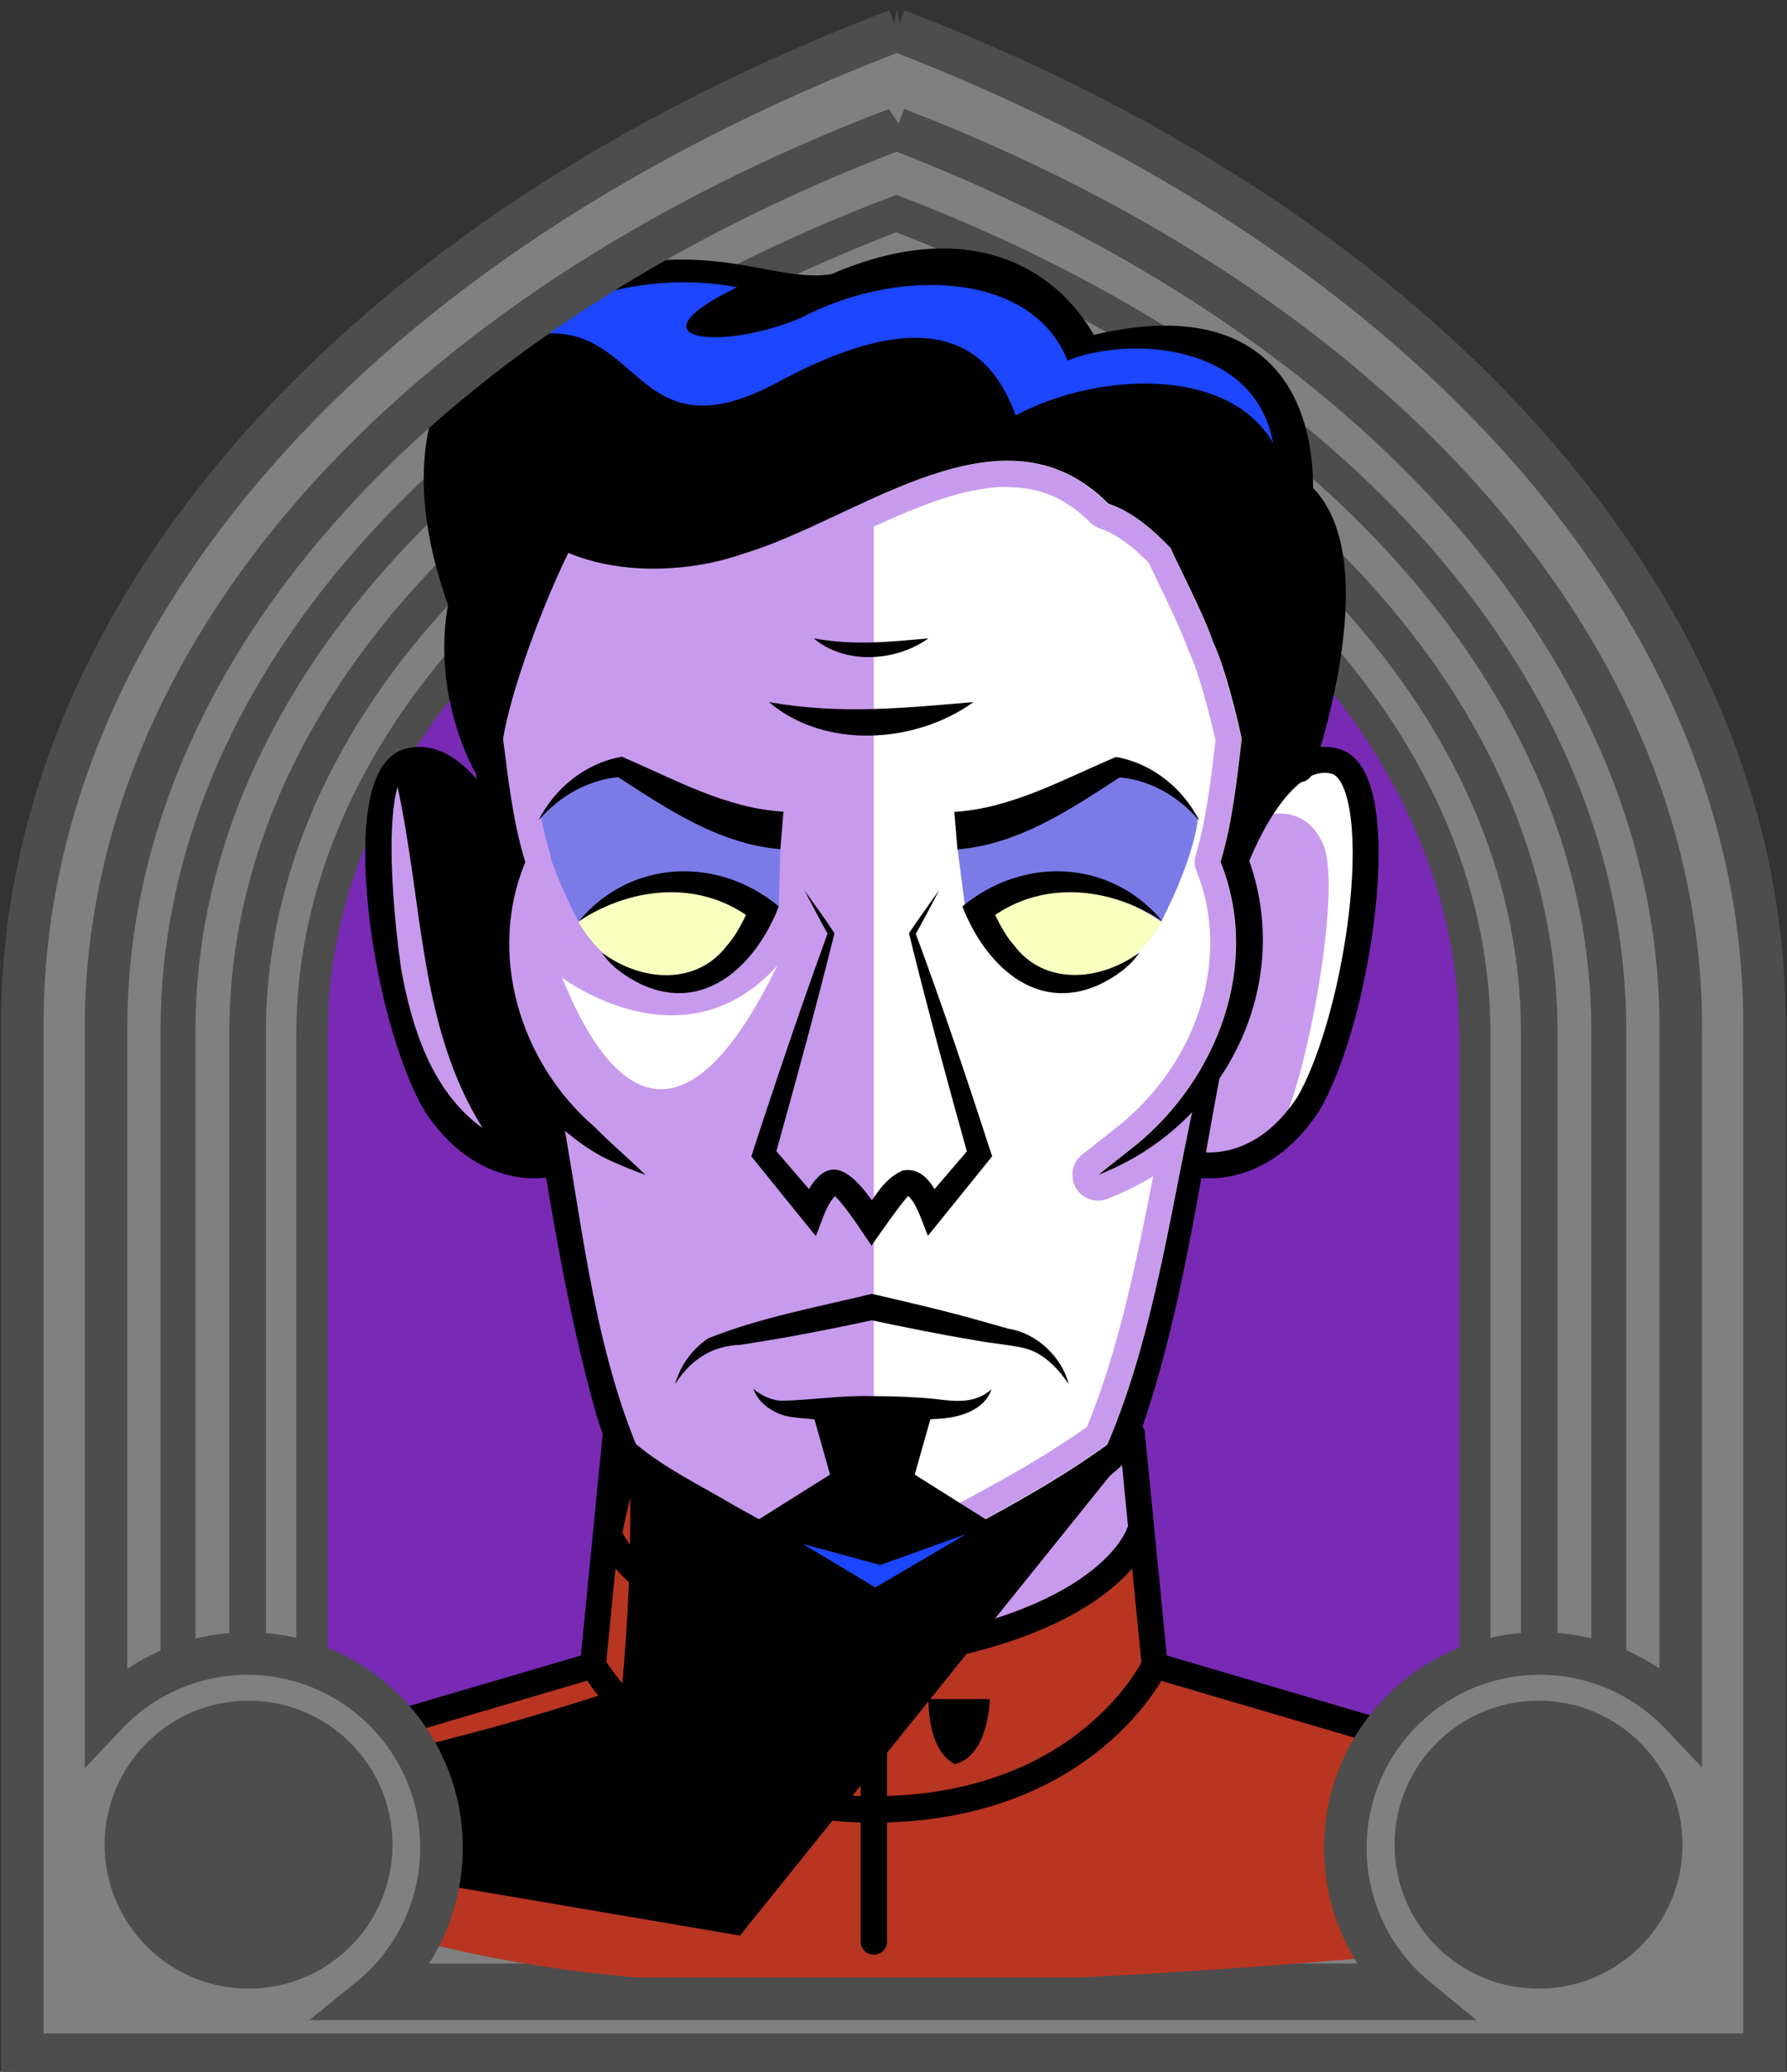 <svg id="Capa_2" xmlns="http://www.w3.org/2000/svg" xmlns:xlink="http://www.w3.org/1999/xlink" viewBox="0 0 69.02 80">
<rect x="0" y="0" width="69.02" height="80" fill="#333333" stroke="none"/>
<defs >
<style >
.cls-1{fill:#c89aed;}.cls-2{fill:#fff;}.cls-3{fill:#f8ffbf;}.cls-4{fill:#7b7be8;}.cls-5{fill:#a88347;}.cls-6{fill:#782ab5;}.cls-7,.cls-8,.cls-9{stroke:#000;stroke-miterlimit:10;}.cls-7,.cls-8,.cls-9,.cls-10,.cls-11,.cls-12{fill:none;}.cls-8,.cls-9,.cls-10{stroke-linecap:round;}.cls-13{fill:#1c46ff;}.cls-9{stroke-width:1.02px;}.cls-10{stroke:#deb778;stroke-dasharray:0 0 0 4.06;stroke-linejoin:round;}.cls-14{fill:#deb778;}.cls-15{fill:url(#USGS_19_Inundación_de_tierra_2);}.cls-12{stroke:#1d1d1b;stroke-dasharray:0 0 2 2;stroke-width:.3px;}.cls-16{fill:#fcf0c5;}.cls-17{fill:#b83521;}
</style>
<pattern id="USGS_19_Inundación_de_tierra_2" x="0" y="0" width="72" height="72" patternTransform="translate(-164.48 -16135) rotate(-90)" patternUnits="userSpaceOnUse" viewBox="0 0 72 72">
<g >
<rect class="cls-11" width="72" height="72">
</rect>
<g >
<line class="cls-12" x1="71" y1="71" x2="144.44" y2="71">
</line>
<line class="cls-12" x1="71" y1="67" x2="144.44" y2="67">
</line>
<line class="cls-12" x1="71" y1="63" x2="144.44" y2="63">
</line>
<line class="cls-12" x1="71" y1="59" x2="144.44" y2="59">
</line>
<line class="cls-12" x1="71" y1="55" x2="144.44" y2="55">
</line>
<line class="cls-12" x1="71" y1="51" x2="144.44" y2="51">
</line>
<line class="cls-12" x1="71" y1="47" x2="144.44" y2="47">
</line>
<line class="cls-12" x1="71" y1="43" x2="144.44" y2="43">
</line>
<line class="cls-12" x1="71" y1="39" x2="144.44" y2="39">
</line>
<line class="cls-12" x1="71" y1="35" x2="144.44" y2="35">
</line>
<line class="cls-12" x1="71" y1="31" x2="144.44" y2="31">
</line>
<line class="cls-12" x1="71" y1="27" x2="144.44" y2="27">
</line>
<line class="cls-12" x1="71" y1="23" x2="144.44" y2="23">
</line>
<line class="cls-12" x1="71" y1="19" x2="144.44" y2="19">
</line>
<line class="cls-12" x1="71" y1="15" x2="144.44" y2="15">
</line>
<line class="cls-12" x1="71" y1="11" x2="144.44" y2="11">
</line>
<line class="cls-12" x1="71" y1="7" x2="144.44" y2="7">
</line>
<line class="cls-12" x1="71" y1="3" x2="144.44" y2="3">
</line>
</g>
<g >
<line class="cls-12" x1="-1" y1="71" x2="72.44" y2="71">
</line>
<line class="cls-12" x1="-1" y1="67" x2="72.44" y2="67">
</line>
<line class="cls-12" x1="-1" y1="63" x2="72.44" y2="63">
</line>
<line class="cls-12" x1="-1" y1="59" x2="72.44" y2="59">
</line>
<line class="cls-12" x1="-1" y1="55" x2="72.44" y2="55">
</line>
<line class="cls-12" x1="-1" y1="51" x2="72.44" y2="51">
</line>
<line class="cls-12" x1="-1" y1="47" x2="72.44" y2="47">
</line>
<line class="cls-12" x1="-1" y1="43" x2="72.44" y2="43">
</line>
<line class="cls-12" x1="-1" y1="39" x2="72.44" y2="39">
</line>
<line class="cls-12" x1="-1" y1="35" x2="72.44" y2="35">
</line>
<line class="cls-12" x1="-1" y1="31" x2="72.44" y2="31">
</line>
<line class="cls-12" x1="-1" y1="27" x2="72.44" y2="27">
</line>
<line class="cls-12" x1="-1" y1="23" x2="72.44" y2="23">
</line>
<line class="cls-12" x1="-1" y1="19" x2="72.44" y2="19">
</line>
<line class="cls-12" x1="-1" y1="15" x2="72.44" y2="15">
</line>
<line class="cls-12" x1="-1" y1="11" x2="72.44" y2="11">
</line>
<line class="cls-12" x1="-1" y1="7" x2="72.44" y2="7">
</line>
<line class="cls-12" x1="-1" y1="3" x2="72.44" y2="3">
</line>
<line class="cls-12" x1="1.04" y1="69" x2="74.48" y2="69">
</line>
<line class="cls-12" x1="1.04" y1="65" x2="74.48" y2="65">
</line>
<line class="cls-12" x1="1.04" y1="61" x2="74.48" y2="61">
</line>
<line class="cls-12" x1="1.04" y1="57" x2="74.48" y2="57">
</line>
<line class="cls-12" x1="1.04" y1="53" x2="74.48" y2="53">
</line>
<line class="cls-12" x1="1.04" y1="49" x2="74.48" y2="49">
</line>
<line class="cls-12" x1="1.04" y1="45" x2="74.48" y2="45">
</line>
<line class="cls-12" x1="1.04" y1="41" x2="74.48" y2="41">
</line>
<line class="cls-12" x1="1.04" y1="37" x2="74.48" y2="37">
</line>
<line class="cls-12" x1="1.04" y1="33" x2="74.48" y2="33">
</line>
<line class="cls-12" x1="1.04" y1="29" x2="74.48" y2="29">
</line>
<line class="cls-12" x1="1.04" y1="25" x2="74.48" y2="25">
</line>
<line class="cls-12" x1="1.04" y1="21" x2="74.48" y2="21">
</line>
<line class="cls-12" x1="1.04" y1="17" x2="74.48" y2="17">
</line>
<line class="cls-12" x1="1.04" y1="13" x2="74.48" y2="13">
</line>
<line class="cls-12" x1="1.04" y1="9" x2="74.48" y2="9">
</line>
<line class="cls-12" x1="1.04" y1="5" x2="74.48" y2="5">
</line>
<line class="cls-12" x1="1.04" y1="1" x2="74.48" y2="1">
</line>
</g>
<g >
<line class="cls-12" x1="-73" y1="71" x2=".44" y2="71">
</line>
<line class="cls-12" x1="-73" y1="67" x2=".44" y2="67">
</line>
<line class="cls-12" x1="-73" y1="63" x2=".44" y2="63">
</line>
<line class="cls-12" x1="-73" y1="59" x2=".44" y2="59">
</line>
<line class="cls-12" x1="-73" y1="55" x2=".44" y2="55">
</line>
<line class="cls-12" x1="-73" y1="51" x2=".44" y2="51">
</line>
<line class="cls-12" x1="-73" y1="47" x2=".44" y2="47">
</line>
<line class="cls-12" x1="-73" y1="43" x2=".44" y2="43">
</line>
<line class="cls-12" x1="-73" y1="39" x2=".44" y2="39">
</line>
<line class="cls-12" x1="-73" y1="35" x2=".44" y2="35">
</line>
<line class="cls-12" x1="-73" y1="31" x2=".44" y2="31">
</line>
<line class="cls-12" x1="-73" y1="27" x2=".44" y2="27">
</line>
<line class="cls-12" x1="-73" y1="23" x2=".44" y2="23">
</line>
<line class="cls-12" x1="-73" y1="19" x2=".44" y2="19">
</line>
<line class="cls-12" x1="-73" y1="15" x2=".44" y2="15">
</line>
<line class="cls-12" x1="-73" y1="11" x2=".44" y2="11">
</line>
<line class="cls-12" x1="-73" y1="7" x2=".44" y2="7">
</line>
<line class="cls-12" x1="-73" y1="3" x2=".44" y2="3">
</line>
<line class="cls-12" x1="-70.96" y1="69" x2="2.48" y2="69">
</line>
<line class="cls-12" x1="-70.96" y1="65" x2="2.48" y2="65">
</line>
<line class="cls-12" x1="-70.96" y1="61" x2="2.48" y2="61">
</line>
<line class="cls-12" x1="-70.96" y1="57" x2="2.48" y2="57">
</line>
<line class="cls-12" x1="-70.96" y1="53" x2="2.48" y2="53">
</line>
<line class="cls-12" x1="-70.96" y1="49" x2="2.48" y2="49">
</line>
<line class="cls-12" x1="-70.96" y1="45" x2="2.48" y2="45">
</line>
<line class="cls-12" x1="-70.96" y1="41" x2="2.48" y2="41">
</line>
<line class="cls-12" x1="-70.96" y1="37" x2="2.48" y2="37">
</line>
<line class="cls-12" x1="-70.96" y1="33" x2="2.48" y2="33">
</line>
<line class="cls-12" x1="-70.96" y1="29" x2="2.48" y2="29">
</line>
<line class="cls-12" x1="-70.96" y1="25" x2="2.48" y2="25">
</line>
<line class="cls-12" x1="-70.96" y1="21" x2="2.48" y2="21">
</line>
<line class="cls-12" x1="-70.96" y1="17" x2="2.48" y2="17">
</line>
<line class="cls-12" x1="-70.96" y1="13" x2="2.48" y2="13">
</line>
<line class="cls-12" x1="-70.96" y1="9" x2="2.48" y2="9">
</line>
<line class="cls-12" x1="-70.96" y1="5" x2="2.48" y2="5">
</line>
<line class="cls-12" x1="-70.96" y1="1" x2="2.48" y2="1">
</line>
</g>
</g>
</pattern>
</defs>

  <path
     id="path7641-4"
     style="fill:#782ab5;fill-opacity:1;stroke:#4d4d4d;stroke-width:1.622;stop-color:#000000"
     d="M 34.9,1.694 C 14.323,9.527 1.63,23.954 1.569,39.581 V 79.197 H 67.964 V 39.581 C 67.958,23.99 55.374,9.571 34.9,1.694 Z"/>
  <path
     id="path7641-7"
     style="fill:#808080;stroke:#4d4d4d;stroke-width:1.483;stop-color:#000000"
     d="M 34.629,5.043 C 15.816,12.204 4.154,25.395 4.154,39.683 V 76.559 H 64.859 V 39.683 c 0,-14.255 -11.51,-27.438 -30.23,-34.64 z m -0.012,3.436 C 51.537,14.988 61.942,26.904 61.942,39.789 v 33.828 H 7.072 v -33.828 c 0,-12.914 10.54,-24.837 27.545,-31.31 z"/>
  <path
     id="path7641-7-8"
     style="fill:#808080;stroke:#4d4d4d;stroke-width:1.35;stop-color:#000000"
     d="M 34.618,8.246 C 17.491,14.766 6.876,26.774 6.876,39.781 v 33.57 H 62.138 v -33.57 c 0,-12.977 -10.478,-24.978 -27.52,-31.535 z m -0.011,3.128 c 15.403,5.926 24.875,16.774 24.875,28.503 V 70.672 H 9.532 V 39.877 c 0,-11.756 9.595,-22.61 25.075,-28.503 z"/>
  <path
     id="path7641-7-8-0"
     style="fill:#808080;stroke:#4d4d4d;stroke-width:1.214;stop-color:#000000"
     d="M 34.607,11.526 C 19.207,17.389 9.662,28.186 9.662,39.881 V 70.066 H 59.352 V 39.881 c 0,-11.668 -9.422,-22.459 -24.745,-28.355 z m -0.01,2.812 c 13.85,5.329 22.366,15.083 22.366,25.629 V 67.657 H 12.05 V 39.968 c 0,-10.571 8.627,-20.33 22.547,-25.629 z"/>


<g id="Characters">
<g >
<path class="cls-1" d="M19.49,31.9s-2.03-3.47-4.15-2.37-.25,8.55,.85,11.59,3.13,3.81,5.08,3.72c1.52,7.02,2.62,11.08,2.62,11.08l-.31,3.73s2.83,3.56,9.06,4.23c1.15,1.86,1.07,2.11,1.07,2.11l1.28-2.24s7.01-.8,9.3-4.19c-.51-3.55-.68-4.48-.68-4.48l2.45-10.24s2.71,1.1,5.16-3.38,2.2-10.75,1.1-11.85-3.22-.34-3.22-.34l-1.35-9.22-7.62-4.57-6.52-.34-6.18,1.1-5.58,1.78-3.38,4.91s0,5.16,1.02,8.97Z">
</path>
<path class="cls-2" d="M33.75,59.79V18.5s5.21-3.68,8.97-.09c5.03,1.64,5.92,10.14,5.92,10.14l-1.08,5.03s1.08,1.35,.63,4.22-1.62,4.13-1.62,4.13l-3.41,13.82s-3.59,4.31-9.42,4.04Z">
</path>
<path d="M18.74,29.55s-1.54-3.27-.9-6.22c-1.92-5.84-1.35-9.43,4.42-11.93,4.62-1.86,7.76,.58,10.52-.51s6.6-1.22,9.3,2.56c5.9-1.54,8.21,1.8,8.14,5.64,2.44,3.01,1.03,7.89,.19,10.2-2.12,2.18-2.37,3.01-2.37,3.01,0,0,.58-2.56,.32-4.55s-2.89-7.05-2.89-7.05l-2.31-1.8s-1.92-3.4-7.05-1.22-10.52,5.39-14.68,3.08c-1.28,3.59-2.5,6.41-2.69,8.79Z">
</path>
<path class="cls-17" d="M23.58,59.66s2.68,3.29,9.06,4.23c1.11,2.18,1.07,2.48,1.07,2.48l1.27-2.62s6.04-.13,8.85-4.36c.94,4.23,.87,5.1,.87,5.1l14.76,4.23-.67,6.31s-17.71,1.95-30.66,1.54-18.72-4.29-18.72-4.29v-3.96l13.55-4.02,.6-4.63Z">
</path>
<path class="cls-3" d="M29.54,35.06s-4.46-2.15-7.2,.54c1.37,2.38,4.67,3.82,7.2-.54Z">
</path>
<path class="cls-3" d="M37.67,35.06s4.46-2.15,7.2,.54c-1.37,2.38-4.67,3.82-7.2-.54Z">
</path>
<path class="cls-4" d="M30.16,32.11l-.08,2.88s-3.67-2.17-7.74,.6c-1.36-2.66-1.52-4.06-1.52-4.06,0,0,1.52-1.73,3.21-1.81,2.72,1.4,6.13,2.39,6.13,2.39Z">
</path>
<path class="cls-4" d="M36.97,32.67l.32,2.45s3.48-2.3,7.56,.47c1.36-2.66,1.42-4.02,1.42-4.02,0,0-1.42-1.77-3.11-1.85-2.72,1.4-6.19,2.95-6.19,2.95Z">
</path>
<polygon points="43.58 56.1 28.58 74.74 10.72 71.7 9.77 68.49 22.69 64.42 23.89 55.93 33.52 61.13 43.58 56.1">
</polygon>
<path class="cls-17" d="M24.34,57.8c.03,2.48-.1,4.94-.32,7.39-1.97,.63-3.95,1.25-5.96,1.77-1.9,.51-3.82,.95-5.77,1.29,1.81-.8,3.65-1.5,5.52-2.13,1.86-.64,3.74-1.2,5.63-1.74l-.33,.4c.3-2.34,.69-4.67,1.24-6.99h0Z">
</path>
<path d="M19.65,33.07s-1.62-4.47-4-3.52c-2.19,1.62-.1,10.19,.67,11.9s2.48,3.46,4.95,3.39c-.19-1.78-.29-2.44-.29-2.44,0,0-3.05-4.85-1.33-9.33Z">
</path>
<path class="cls-1" d="M38.91,18.81h0c1.25,0,2.27,.43,3.19,1.36,.12,.12,.26,.2,.41,.25,.54,.17,1.18,.62,1.86,1.31,.09,.19,.21,.45,.35,.74,.4,.82,.94,1.95,1.18,2.64,.01,.03,.02,.06,.04,.09,.17,.36,.52,1.28,1.01,3.39l-.03,.24c-.17,1.41-.34,2.87-.73,4.16-.07,.22-.06,.45,.03,.66,1.32,3.28,.08,7.32-3,9.81l-1.42,1.12c-.39,.31-.49,.85-.25,1.28,.18,.32,.52,.5,.87,.5,.12,0,.24-.02,.36-.07,.61-.24,1.2-.53,1.76-.87,0,.02,0,.04-.01,.05-.64,3.25-1.31,6.62-2.55,9.63-1.96,1.39-4.17,2.55-6.31,3.67-.67,.35-1.34,.7-2,1.06-1.6-.84-3.21-1.71-4.77-2.58-.32-.19-.66-.38-1-.56-.87-.49-1.77-.99-2.51-1.57-1.14-2.9-1.69-6.2-2.21-9.4,.51,.24,1.02,.43,1.42,.58,.11,.04,.23,.06,.34,.06,.33,0,.66-.17,.84-.46,.25-.4,.19-.91-.14-1.24-.32-.32-.65-.62-.97-.91-.35-.32-.69-.62-.99-.93-.02-.02-.04-.04-.06-.06-2.68-2.32-3.67-6.06-2.4-9.1,.09-.22,.1-.46,.03-.68-.41-1.33-.6-2.82-.78-4.27l-.02-.17c.25-1.43,1.09-3.87,2.02-5.95,.86,.24,1.81,.37,2.79,.37,1.28,0,2.62-.22,3.75-.62,1.22-.37,2.47-.95,3.78-1.56,2.07-.97,4.22-1.98,6.11-1.98m0-1c-3.35,0-7.06,2.65-10.2,3.59-1.01,.36-2.22,.57-3.44,.57-1.14,0-2.3-.18-3.32-.61-1.07,2.2-2.23,5.39-2.51,7.17,.2,1.58,.39,3.25,.86,4.76-1.48,3.56-.21,7.75,2.67,10.24,.61,.63,1.33,1.21,1.97,1.85-.58-.21-1.16-.44-1.71-.73-.5-.28-.97-.61-1.41-.99,.7,4.06,1.21,8.34,2.74,12.09,1.12,.95,2.55,1.64,3.83,2.39,1.75,.97,3.51,1.92,5.28,2.85,3.06-1.68,6.29-3.17,9.11-5.22,1.72-4.03,2.36-8.53,3.28-12.85-1,1.06-2.24,1.91-3.65,2.46l1.42-1.12c3.2-2.59,4.89-7.03,3.31-10.97,.46-1.51,.63-3.17,.82-4.75-.14-.61-.62-2.68-1.11-3.75-.38-1.09-1.4-3.06-1.64-3.62-.65-.69-1.5-1.42-2.4-1.7-1.2-1.21-2.52-1.66-3.9-1.66h0Z">
</path>
<path class="cls-2" d="M48.7,31.54s1.63-.67,2.4,1.05-.67,9.2-1.63,10.93c3.55-4.12,3.45-10.54,3.26-12.46s-2.3-2.59-4.03,.48">
</path>
<path class="cls-2" d="M21.71,37.75s4.68,3.56,8.31-.46c-3.69,7.58-6.53,4.88-8.31,.46Z">
</path>
<path d="M22.12,21.01c-1.12,2.19-2.39,5.65-2.69,7.52,.2,1.58,.39,3.25,.86,4.76-1.48,3.55-.21,7.75,2.68,10.23,.61,.63,1.33,1.22,1.96,1.85-.57-.21-1.15-.44-1.7-.72-3.97-2.22-5.68-7.35-4.15-11.61,0,0,0,.44,0,.44-.47-1.65-.68-3.28-.84-4.96,.45-2.89,1.66-5.45,3.01-7.99,0,0,.88,.47,.88,.47h0Z">
</path>
<path class="cls-7" d="M19.65,33.28s-1.62-4.45-3.85-3.89-1.02,9.72,1.02,13.24c1.94,2.96,4.44,2.31,4.44,2.31">
</path>
<path d="M47.1,41.63c-.91,4.82-1.57,9.72-3.29,14.35-.82,1.34-2.89,2.07-4.18,2.93-1.97,1.1-3.96,2.16-5.96,3.21-1.93-1.02-3.86-2.05-5.77-3.11-1.4-.85-2.88-1.49-4.11-2.62-.42-.6-.52-1.08-.71-1.6-1.17-4.08-1.8-8.2-2.5-12.37,0,0,.99-.15,.99-.15,.85,4.46,1.28,9.3,2.99,13.49,1.12,.94,2.55,1.63,3.83,2.39,1.82,1.02,3.66,2,5.51,2.98,0,0-.47,0-.47,0,3.13-1.73,6.45-3.25,9.34-5.35,1.91-4.47,2.49-9.53,3.59-14.27,0,0,.73,.13,.73,.13h0Z">
</path>
<path class="cls-7" d="M47.7,33.28s1.62-4.45,3.85-3.89,1.02,9.72-1.02,13.24c-1.94,2.96-4.44,2.31-4.44,2.31">
</path>
<path d="M36.27,34.38c-.3,.58-.6,1.15-.92,1.72v-.1c1.06,2.86,2.03,5.75,2.97,8.65-.48,.59-2.02,2.5-2.48,3.07-.2-.46-.43-1.29-.81-1.58,0,0,.05,.01,.08,0-.32,.34-1.07,1.41-1.45,1.96-.43-.63-.92-1.42-1.44-1.95-.09-.07,.03,.02,.09-.01-.38,.29-.6,1.13-.8,1.59,0,0-.52-.64-.52-.64l-1.82-2.25-.15-.19c.94-2.9,1.92-5.78,2.96-8.65,0,0,.01,.1,.01,.1-.32-.57-.62-1.15-.92-1.72,.39,.54,.78,1.08,1.15,1.64v.06c-.72,2.89-1.5,5.75-2.3,8.61,0,0-.08-.41-.08-.41l1.88,2.19-.82,.15c1.04-2.53,2.1-1.33,3.18,.32,0,0-.83,0-.83,0,.51-.63,.81-1.38,1.61-1.74,.89-.17,1.31,.79,1.57,1.42,0,0-.82-.14-.82-.14l1.88-2.19-.08,.41c-.8-2.86-1.58-5.73-2.29-8.61,0,0-.01-.06-.01-.06,.37-.55,.76-1.09,1.15-1.64h0Z">
</path>
<path d="M41.28,53.45c-.4-.59-.9-1.11-1.51-1.33-.51-.18-1.49-.24-2.06-.36-1.4-.23-2.77-.51-4.14-.8h.2c-1.7,.37-3.45,.71-5.18,.97-1.1,.04-1.91,.57-2.52,1.52,.2-.69,.63-1.33,1.28-1.77,2.02-.81,4.2-1.2,6.32-1.72,1.43,.33,2.86,.66,4.26,1.06l1.03,.29c1.09,.17,2.06,1.1,2.32,2.15h0Z">
</path>
<path d="M38.3,53.63c-.28,.87-1.34,1.14-2.17,1.16-1.82,.16-3.65,.14-5.46-.06-.66-.06-1.36-.48-1.57-1.1,.32,.27,.68,.42,1.04,.46,1.18-.02,2.38-.22,3.56-.18,.81,0,1.62,.03,2.43,.11,.76,.1,1.55,.19,2.17-.38h0Z">
</path>
<path d="M20.36,18.88c.38,.73,1.33,1.29,2.15,1.55,2.97,1.07,5.85,.06,8.68-1.34,3.68-1.71,9.01-4.29,12.39-.58,0,0-.26-.17-.26-.17,1.18,.45,2.08,1.21,2.87,2.14,1.27,2.58,2.43,5.16,2.87,8.04-.17,1.67-.4,3.29-.87,4.93,0,0,0-.38,0-.38,1.87,5-.92,10.42-5.78,12.3,0,0,1.42-1.12,1.42-1.12,3.2-2.59,4.89-7.03,3.31-10.97,.46-1.51,.63-3.17,.82-4.75-.13-.61-.61-2.68-1.11-3.75-.37-1.09-1.4-3.06-1.64-3.62-.65-.69-1.5-1.42-2.4-1.71-4.1-4.14-9.66,.61-14.1,1.93-2.92,1.04-7.52,.88-9.29-2.18-.28-.66,.7-1.04,.94-.35h0Z">
</path>
<path class="cls-8" d="M18.79,29.58s-1.64-2.8-.97-6.27c-2.31-6.33-.3-10.65,4.69-12.18s7.31,.37,9.74-.06c5.3-2.31,8.46-.12,9.74,2.44,7.73-2.01,8.28,3.47,8.22,5.54,2.86,2.56,0,10.65,0,10.65">
</path>
<polyline class="cls-8" points="23.78 55.37 22.9 64.31 8.54 68.53">
</polyline>
<polyline class="cls-8" points="43.72 55.37 44.6 64.31 58.96 68.53">
</polyline>
<path class="cls-9" d="M44,59.21s-1.04,3.37-9.09,4.61c-.35,.69-.77,1.51-1.16,2.25-.39-.74-.82-1.56-1.17-2.25-8.04-1.24-9.08-4.61-9.08-4.61">
</path>
<path class="cls-9" d="M22.9,64.31s3.25,5.56,10.8,5.56c8.29,0,10.9-5.56,10.9-5.56">
</path>
<line class="cls-9" x1="33.75" y1="66.07" x2="33.75" y2="74.97">
</line>
<path d="M29.41,65.61h2.36s-.03,2.18-1.35,2.51c-1.08-.54-1.02-2.51-1.02-2.51Z">
</path>
<path d="M35.87,65.61h2.36s-.03,2.18-1.35,2.51c-1.08-.54-1.02-2.51-1.02-2.51Z">
</path>
<path d="M20.8,31.68c.59-1.19,1.77-2.21,3.22-2.46,2.03,.87,4.03,2,6.24,2.12l-.12,1.45c-2.4-.2-4.41-1.58-6.34-2.83l.23,.04c-1.23,.06-2.41,.72-3.22,1.67h0Z">
</path>
<path d="M46.31,31.68c-.81-.96-1.99-1.62-3.22-1.67,0,0,.23-.04,.23-.04-1.93,1.25-3.94,2.63-6.34,2.83l-.12-1.45c2.2-.13,4.21-1.26,6.24-2.12,1.45,.25,2.63,1.27,3.22,2.46h0Z">
</path>
<path d="M22.35,35.58c1.99-2.4,5.37-2.54,7.73-.58-.84,2.18-2.79,4.14-5.27,3.03-.62-.3-1.2-.69-1.57-1.25,1.54,1.14,3.66,1.28,4.83-.26,.39-.43,.65-.99,.91-1.54l.16,.59c-2-1.6-4.68-1.38-6.8,.01h0Z">
</path>
<path d="M44.91,35.58c-2.11-1.39-4.8-1.61-6.8-.01,0,0,.16-.59,.16-.59,.26,.55,.52,1.11,.91,1.54,1.16,1.53,3.29,1.39,4.83,.26-.37,.56-.95,.95-1.57,1.25-2.48,1.11-4.42-.84-5.27-3.03,2.37-1.96,5.74-1.82,7.73,.58h0Z">
</path>
<path d="M29.7,27.11c2.73,.49,5.2,.23,7.9,0-2.23,1.61-5.74,1.84-7.9,0h0Z">
</path>
<path d="M31.43,24.65c1.55,.28,2.88,.14,4.43,0-1.26,.9-3.21,1.03-4.43,0h0Z">
</path>
<polygon points="28.86 58.95 32.06 56.94 31.39 54.57 36 54.57 35.33 56.94 38.52 58.95 33.67 61.56 28.86 58.95">
</polygon>
<path class="cls-1" d="M15.35,30.36c1,4.59,.83,9.26,3.29,13.2-1.97-1.41-2.74-3.89-3.15-6.16-.27-1.92-.6-5.38-.13-7.04h0Z">
</path>
<path class="cls-13" d="M19,13.38s4.06-3.29,9.47-2.29c-4.35,2.12-.53,2.47,2.47,1.18,3.82-2,8.94-1.76,10.29,1.65,2.35-.94,7.23-.71,7.94,3.18-1.76-3-6.83-2.72-9.94-1.06-.88-2.41-2.94-4.65-9.17-1.29s-5.06-3.82-11.05-1.35Z">
</path>
<polygon class="cls-13" points="37.31 59.24 33.81 61.3 31.01 59.62 34 60.43 37.31 59.24">
</polygon>
</g>
</g>
  <g
     id="g20645">
    <path
       style="fill:#808080;stroke:#4d4d4d;stroke-width:0.938;stop-color:#000000;fill-opacity:1"
       d="m 9.542,65.883 a 5.476,5.476 0 0 1 5.476,5.476 5.476,5.476 0 0 1 -5.476,5.476 5.476,5.476 0 0 1 -5.476,-5.476 5.476,5.476 0 0 1 5.476,-5.476 z"/>
    <path
       style="fill:#808080;stroke:#4d4d4d;stroke-width:0.938;stop-color:#000000;fill-opacity:1"
       d="m 59.472,65.883 a 5.476,5.476 0 0 1 5.476,5.476 5.476,5.476 0 0 1 -5.476,5.476 5.476,5.476 0 0 1 -5.476,-5.476 5.476,5.476 0 0 1 5.476,-5.476 z"/>
    <path
       id="path7641"
       style="fill:#808080;stroke:#4d4d4d;stroke-width:1.644;stop-color:#000000"
       d="M 34.643,1.166 C 13.788,9.105 0.861,23.727 0.861,39.564 V 79.34 H 68.152 V 39.564 c 0,-15.801 -12.759,-30.415 -33.51,-38.398 z m -0.014,3.809 C 53.385,12.191 64.918,25.4 64.918,39.682 v 26.508 c -1.369,-1.441 -3.301,-2.342 -5.445,-2.342 -4.149,0 -7.512,3.363 -7.512,7.512 0,2.347 1.076,4.443 2.762,5.82 H 14.27 c 1.756,-1.423 2.778,-3.56 2.783,-5.82 4.8e-5,-4.149 -3.363,-7.512 -7.512,-7.512 -2.062,0.006 -4.031,0.86 -5.445,2.361 V 39.682 c 0,-14.315 11.683,-27.532 30.533,-34.707 z"/>
    <circle
       style="fill:#4d4d4d;fill-opacity:1;stroke:#4d4d4d;stop-color:#000000"
       id="path16431"
       cx="9.601"
       cy="71.23"
       r="5.06" />
    <circle
       style="fill:#4d4d4d;fill-opacity:1;stroke:#4d4d4d;stop-color:#000000"
       id="path16431-3"
       cx="59.423"
       cy="71.23"
       r="5.06" />
  </g>
</svg>
